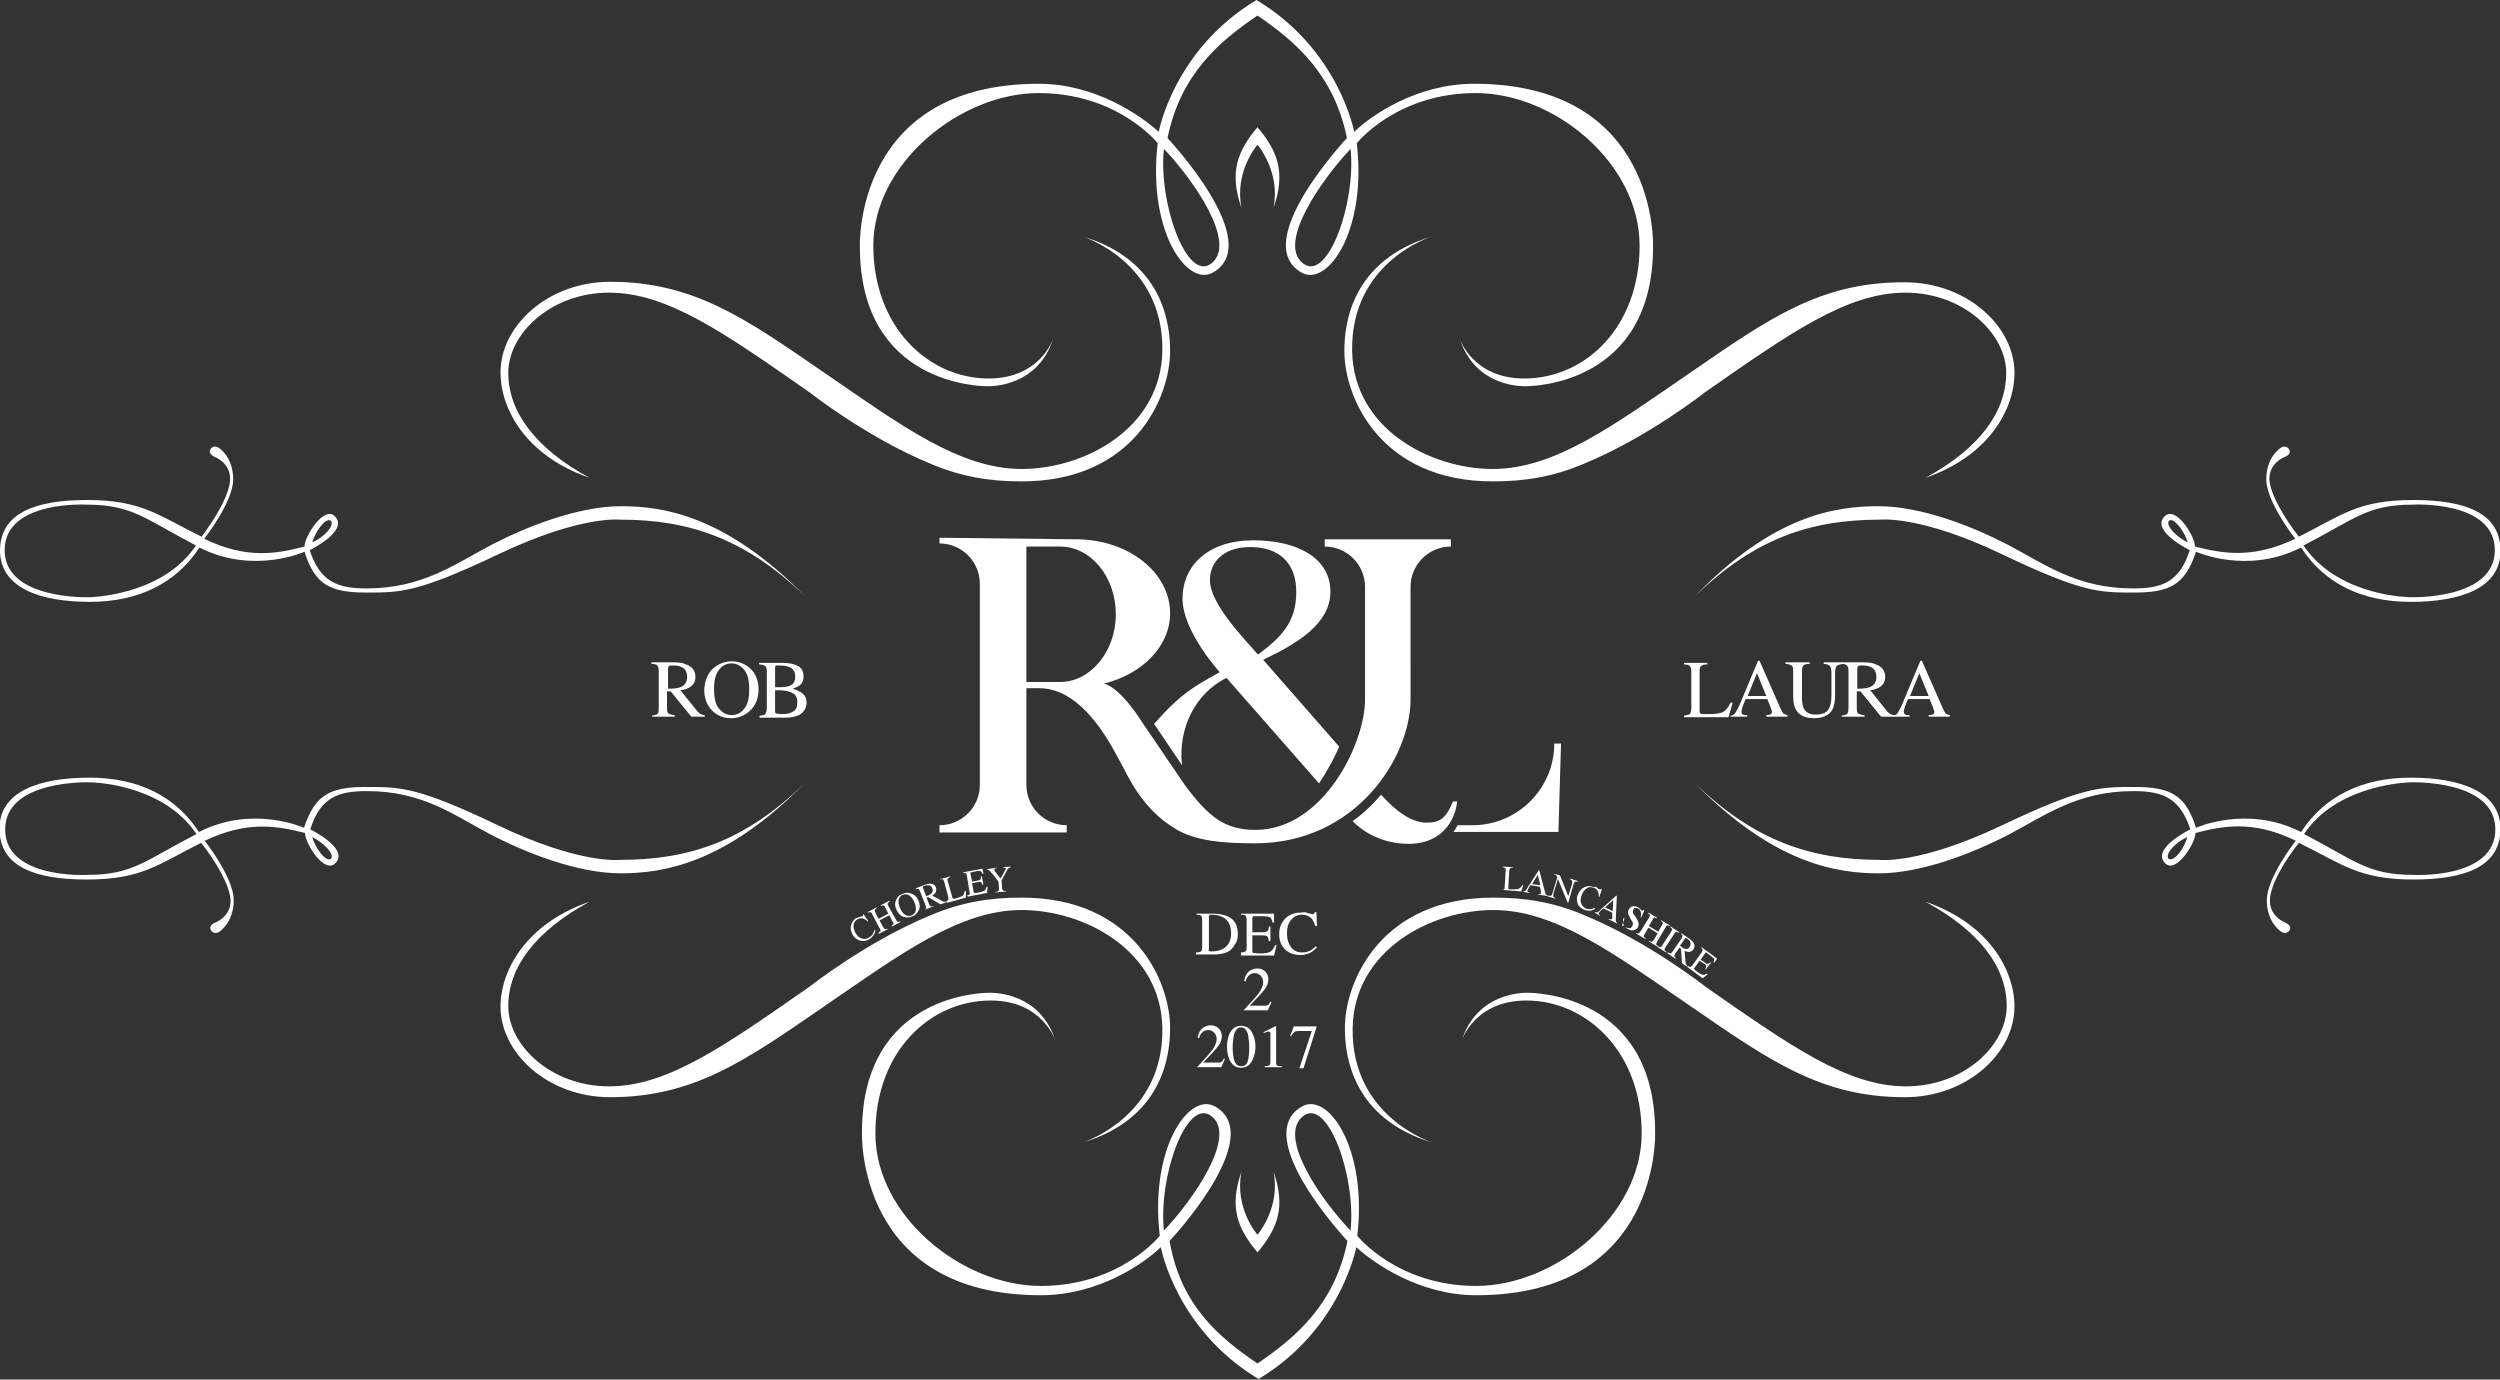 <?xml version="1.0" encoding="utf-8"?>
<!-- Generator: Adobe Illustrator 21.0.2, SVG Export Plug-In . SVG Version: 6.00 Build 0)  -->
<svg version="1.1" id="Layer_2" xmlns="http://www.w3.org/2000/svg" xmlns:xlink="http://www.w3.org/1999/xlink" x="0px" y="0px"
	 viewBox="0 0 483.5 266.8" style="enable-background:new 0 0 483.5 266.8;" xml:space="preserve">
<rect x="0" y="0" width="483.5" height="266.8" fill="#333333" stroke="none"/>
<style type="text/css">
	.st0{fill:#FFFFFF;}
</style>
<path class="st0" d="M267.1,153.7c-1.6,1.9-3.4,3.6-5.5,5.1c0,0,3.8,4.4,10.8,4.4s9.2-5.3,9.4-8.2H281c-1.2,2.9-2.2,4.1-5.1,4.1
	S270.1,157,267.1,153.7z"/>
<path class="st0" d="M301.9,143.8h-1.3c0,8.7-7.1,15.8-15.8,15.8h-2.9c0,0-0.4,0.8-0.8,1.3h20.3L301.9,143.8z"/>
<path class="st0" d="M114,92.4C101.8,88.2,96.8,79.2,96.8,72c0-9,9.2-17.5,21.2-17.5c16.3,0,26.3,7.2,41.3,17.5s26.3,18.7,38.3,18.7
	s26.9-7.7,27.2-22.8c0.3-17.3-15.5-22.2-15.5-22.2c15.7,4.7,17,17,17,22.2c0,9-7,25.2-28.7,25.2c-6.3,0-11.7-0.9-17.6-3.4
	c-12.4-5.1-23.4-13.8-23.4-13.8c-16.5-11.5-27.5-19.3-38.8-19.3s-19.5,8-19.5,15.5S103.5,86.7,114,92.4z"/>
<path class="st0" d="M38.9,103.8"/>
<path class="st0" d="M372.4,92.4c12.2-4.2,17.2-13.2,17.2-20.3c0-9-9.2-17.5-21.2-17.5C352,54.5,342,61.7,327,72
	s-26.3,18.7-38.3,18.7s-26.9-7.7-27.2-22.8C261.2,50.5,277,45.7,277,45.7c-15.7,4.7-17,17-17,22.2c0,9,7,25.2,28.7,25.2
	c6.3,0,11.7-0.9,17.6-3.4c12.4-5.1,23.4-13.8,23.4-13.8c16.5-11.5,27.5-19.3,38.8-19.3c11.3,0,19.5,8,19.5,15.5
	S382.9,86.7,372.4,92.4z"/>
<path class="st0" d="M225.8,26.7c0,0,19,20.2,8.8,26c-5,2.9-12.7-8-10.7-25c0,0-7.7-9.7-23-9.7s-32,13.7-32,29.5
	s10.7,25.7,22.3,25.7c10,0,12.5-7.7,12.5-7.7c-3,9.2-11.7,9.2-12.7,9.2c-1.2,0-24.7-0.2-24.7-27c0,0-1.2-31.5,34.6-31.5
	c11,0,19.8,6.2,23.2,9.3c0,0,2.9-15.9,18.9-25.5c16,9.6,18.9,25.5,18.9,25.5c3.3-3.2,12.1-9.3,23.2-9.3c35.8,0,34.6,31.5,34.6,31.5
	c0,26.8-23.5,27-24.7,27c-1,0-9.7,0-12.7-9.2c0,0,2.5,7.7,12.5,7.7c11.7,0,22.3-9.8,22.3-25.7S300.7,18,285.4,18
	c-15.3,0-23,9.7-23,9.7c2,17-5.7,27.9-10.7,25c-10.2-5.8,8.8-26,8.8-26C258,14.4,250.5,8,243.2,3C235.8,8,228.3,14.4,225.8,26.7z
	 M234.2,51c5.3-3.9-3.6-16.5-9.1-22.2C224,39.2,229.5,54.5,234.2,51z M261.2,28.8c-5.5,5.8-14.4,18.4-9.1,22.2
	C256.8,54.5,262.3,39.2,261.2,28.8z"/>
<path class="st0" d="M444.6,103.8"/>
<path class="st0" d="M444.6,103.8c8.2-4.1,11.4-7.1,22.1-7.1c10.1,0,16.8,2.5,16.9,9.7c0.1,7.4-7.8,10-17.4,10s-16.7-3.7-21.1-10.4
	l-0.1-0.1c-10.4,5.3-20.3,0.8-20.3,0.8c-2.1,6.5-5.2,7.9-12,7.9c-6.8,0-10,0-25.7-7.5s-23.4-6.6-23.4-6.6
	c-13.4,0-24.2,3.6-35.8,14.8C343,99.6,355,97.9,363.3,97.9s18.2,3.9,25.1,7.5s13.2,8.4,24.1,8.4c5.5,0,9-1.1,11-7.4
	c0,0-7.4-3.6-5-6.4c2.2-2.6,6.1,3.9,6,5.7c5.2,1.3,11,2.5,19.4-1.5c0,0-5.6-7.1-5.6-11.5c0-4.4,2.8-6.1,2.8-6.1s1-0.7,1.6,0.3
	c0.6,1-0.9,1.5-0.9,1.5s-2.9,1.1-2.9,4.2C439,95.6,441.9,100.3,444.6,103.8z M446,106.2c6.8,9.2,20.1,9.3,20.1,9.3
	s16.4,0.6,16.4-9.1s-15.9-8.8-15.9-8.8c-8.8,0-11.2,2.8-21.1,7.9L446,106.2z M419.5,100.7c-0.8,0.9,1.5,3.2,3.6,4.2
	C422.6,103,420.5,100,419.5,100.7z"/>
<path class="st0" d="M243.2,28c0,0,4.5,5.2,3.1,12.2c2.4-6.8,0.8-11-3.1-15.6c-3.9,4.6-5.5,8.8-3.1,15.6
	C238.7,33.1,243.2,28,243.2,28z"/>
<path class="st0" d="M44.5,92.6c0-3.1-2.9-4.2-2.9-4.2s-1.5-0.6-0.9-1.5c0.6-1,1.6-0.3,1.6-0.3s2.8,1.7,2.8,6.1
	c0,4.4-5.6,11.5-5.6,11.5c8.4,4.1,14.3,2.8,19.4,1.5c-0.1-1.8,3.9-8.3,6-5.7c2.4,2.8-5,6.4-5,6.4c2,6.2,5.5,7.4,11,7.4
	c10.9,0,17.2-4.8,24.1-8.4s16.9-7.5,25.1-7.5s20.2,1.8,35.6,17.4c-11.5-11.1-22.4-14.8-35.7-14.8c0,0-7.6-0.9-23.4,6.6
	s-19,7.5-25.7,7.5c-6.9,0-10-1.4-12-7.9c0,0-9.9,4.5-20.3-0.8l-0.1,0.1c-4.4,6.7-11.6,10.4-21.1,10.4s-17.4-2.6-17.4-10
	c0.1-7.2,6.8-9.7,16.9-9.7c10.6,0,13.9,3.1,22.1,7.1C41.6,100.3,44.5,95.6,44.5,92.6z M37.9,105.5c-9.8-5.1-12.3-7.9-21.1-7.9
	c0,0-15.9-0.9-15.9,8.8s16.4,9.1,16.4,9.1s13.4-0.2,20.1-9.3L37.9,105.5z M60.4,104.9c2.1-0.9,4.4-3.2,3.6-4.2
	C62.9,100,60.9,103,60.4,104.9z"/>
<path class="st0" d="M114,174.4c-12.2,4.2-17.2,13.2-17.2,20.3c0,9,9.2,17.5,21.2,17.5c16.3,0,26.3-7.2,41.3-17.5
	c15-10.3,26.3-18.7,38.3-18.7s26.9,7.7,27.2,22.8c0.3,17.3-15.5,22.2-15.5,22.2c15.7-4.7,17-17,17-22.2c0-9-7-25.2-28.7-25.2
	c-6.3,0-11.7,0.9-17.6,3.4c-12.4,5.1-23.4,13.8-23.4,13.8c-16.5,11.5-27.5,19.3-38.8,19.3s-19.5-8-19.5-15.5S103.5,180.1,114,174.4z
	"/>
<path class="st0" d="M372.4,174.4c12.2,4.2,17.2,13.2,17.2,20.3c0,9-9.2,17.5-21.2,17.5c-16.3,0-26.3-7.2-41.3-17.5
	c-15-10.3-26.3-18.7-38.3-18.7s-26.9,7.7-27.2,22.8c-0.3,17.3,15.5,22.2,15.5,22.2c-15.7-4.7-17-17-17-22.2c0-9,7-25.2,28.7-25.2
	c6.3,0,11.7,0.9,17.6,3.4c12.4,5.1,23.4,13.8,23.4,13.8c16.5,11.5,27.5,19.3,38.8,19.3c11.3,0,19.5-8,19.5-15.5
	S382.9,180.1,372.4,174.4z"/>
<g>
	<path class="st0" d="M166.4,177.3c0.3-0.1,0.4-0.1,0.4-0.1c0.1,0,0.1-0.1,0.1-0.1c0-0.1,0-0.1,0-0.2l0.1-0.1l0.9,1.3l-0.1,0.1
		c-0.2-0.2-0.5-0.4-0.7-0.5c-0.4-0.2-0.9-0.1-1.3,0.1c-0.4,0.3-0.7,0.6-0.7,1.1c-0.1,0.5,0.1,1,0.4,1.6c0.3,0.5,0.7,0.9,1.2,1
		c0.5,0.2,0.9,0.1,1.4-0.2c0.3-0.2,0.6-0.4,0.7-0.7c0.1-0.2,0.2-0.4,0.3-0.7l0.2,0c0,0.2-0.1,0.5-0.2,0.7c-0.2,0.4-0.5,0.7-0.9,1
		c-0.6,0.4-1.3,0.5-1.9,0.3c-0.6-0.2-1-0.5-1.4-1.1c-0.3-0.6-0.5-1.2-0.3-1.8c0.1-0.6,0.5-1.2,1.1-1.5
		C165.9,177.5,166.1,177.4,166.4,177.3z"/>
	<path class="st0" d="M169.9,180.4c0.2-0.2,0.4-0.3,0.4-0.4c0-0.1,0-0.3-0.2-0.5l-1.4-2.7c-0.1-0.2-0.2-0.3-0.3-0.4
		c-0.1,0-0.3,0-0.5,0.1l-0.1-0.1l1.7-0.9l0.1,0.1c-0.2,0.1-0.3,0.3-0.4,0.4s0,0.3,0.1,0.5l0.6,1.2l1.9-1l-0.6-1.2
		c-0.1-0.2-0.2-0.3-0.3-0.4c-0.1,0-0.3,0-0.5,0.1l-0.1-0.1l1.7-0.9l0.1,0.1c-0.2,0.1-0.3,0.3-0.4,0.4s0,0.3,0.1,0.5l1.5,2.7
		c0.1,0.2,0.2,0.3,0.3,0.4c0.1,0,0.3,0,0.5-0.1l0.1,0.1l-1.7,0.9l-0.1-0.1c0.2-0.2,0.4-0.3,0.4-0.4c0-0.1,0-0.3-0.2-0.5l-0.6-1.2
		l-1.9,1l0.7,1.3c0.1,0.2,0.2,0.3,0.3,0.4c0.1,0,0.3,0,0.5-0.1l0.1,0.1l-1.7,0.9L169.9,180.4z"/>
	<path class="st0" d="M173.3,174.1c0.2-0.6,0.6-1,1.2-1.2c0.6-0.3,1.1-0.3,1.7-0.1c0.6,0.2,1.1,0.6,1.4,1.3c0.3,0.7,0.4,1.3,0.1,1.9
		c-0.2,0.5-0.6,1-1.2,1.2c-0.6,0.3-1.2,0.3-1.8,0.1c-0.6-0.2-1-0.7-1.3-1.3C173.1,175.4,173,174.7,173.3,174.1z M175.2,177
		c0.4,0.2,0.8,0.2,1.2,0c0.4-0.2,0.6-0.5,0.7-0.9c0.1-0.4,0-1-0.3-1.7c-0.3-0.7-0.7-1.1-1.1-1.3c-0.4-0.2-0.8-0.2-1.2,0
		c-0.4,0.2-0.6,0.5-0.7,0.9s0,1,0.3,1.7C174.4,176.4,174.8,176.8,175.2,177z"/>
	<path class="st0" d="M178.7,176c0.2-0.1,0.4-0.2,0.4-0.3c0-0.1,0-0.3-0.1-0.6l-1.1-2.8c-0.1-0.2-0.2-0.4-0.3-0.4
		c-0.1,0-0.3,0-0.5,0l0-0.1l1.8-0.7c0.4-0.1,0.7-0.2,1-0.2c0.5,0,0.9,0.2,1.1,0.7c0.1,0.3,0.1,0.6,0,0.9c-0.1,0.3-0.4,0.5-0.7,0.7
		l2,1.1c0.1,0.1,0.2,0.1,0.3,0.1c0.1,0,0.2,0,0.4,0l0,0.1l-1.1,0.4l-2.4-1.4l-0.3,0.1l0.5,1.3c0.1,0.2,0.2,0.4,0.3,0.4
		c0.1,0,0.3,0,0.5-0.1l0,0.1l-1.8,0.7L178.7,176z M180.1,172.8c0.3-0.3,0.4-0.6,0.2-1c-0.1-0.4-0.4-0.6-0.8-0.6
		c-0.2,0-0.4,0-0.7,0.1c-0.2,0.1-0.3,0.1-0.3,0.2s0,0.1,0,0.2l0.6,1.6C179.6,173.2,179.9,173,180.1,172.8z"/>
	<path class="st0" d="M183,174.3c0.2-0.1,0.4-0.2,0.4-0.3s0-0.3,0-0.5l-0.8-3c-0.1-0.2-0.1-0.4-0.2-0.4c-0.1-0.1-0.3-0.1-0.5,0
		l0-0.1l1.9-0.5l0,0.1c-0.2,0.1-0.4,0.2-0.5,0.3c-0.1,0.1-0.1,0.2,0,0.5l0.9,3.2c0,0.1,0.1,0.1,0.1,0.2c0,0,0.1,0,0.2,0
		c0.1,0,0.1,0,0.2,0c0.1,0,0.2,0,0.3-0.1c0.6-0.2,1-0.3,1.2-0.5c0.2-0.2,0.3-0.5,0.4-0.9l0.2,0l0,1.3l-3.6,1L183,174.3z"/>
	<path class="st0" d="M187,173.2c0.2-0.1,0.4-0.1,0.5-0.2c0.1-0.1,0.1-0.2,0-0.5l-0.5-3.1c0-0.2-0.1-0.4-0.2-0.5
		c-0.1-0.1-0.3-0.1-0.5-0.1l0-0.1l3.7-0.7l0.2,1l-0.2,0c-0.1-0.3-0.2-0.5-0.4-0.5c-0.1-0.1-0.4-0.1-0.8,0l-0.9,0.2
		c-0.1,0-0.2,0-0.2,0.1c0,0,0,0.1,0,0.2l0.3,1.5l1.1-0.2c0.3-0.1,0.5-0.1,0.5-0.2c0.1-0.1,0.1-0.3,0.1-0.6l0.2,0l0.3,1.6l-0.2,0
		c-0.1-0.3-0.2-0.4-0.3-0.5s-0.3-0.1-0.6,0l-1.1,0.2l0.3,1.7c0,0.1,0.1,0.2,0.2,0.2s0.4,0,0.8-0.1c0.5-0.1,0.8-0.2,1-0.3
		s0.4-0.4,0.5-0.8l0.2,0l-0.1,1.2l-3.7,0.7L187,173.2z"/>
	<path class="st0" d="M192.8,167.8l0,0.1c-0.2,0-0.3,0-0.4,0.1c-0.1,0-0.1,0.1-0.1,0.2c0,0,0,0.1,0,0.1c0,0,0.1,0.1,0.1,0.2l1.1,1.4
		l0.9-1.6c0-0.1,0.1-0.1,0.1-0.2c0,0,0-0.1,0-0.1c0-0.1-0.1-0.2-0.2-0.2c-0.1,0-0.2,0-0.3,0l0-0.1l1.5-0.1l0,0.1
		c-0.1,0-0.3,0.1-0.4,0.2c-0.2,0.1-0.3,0.4-0.5,0.7l-0.9,1.7l0.1,1.4c0,0.3,0.1,0.4,0.2,0.5c0.1,0.1,0.3,0.1,0.6,0.1l0,0.1l-2.1,0.2
		l0-0.1c0.3,0,0.5-0.1,0.6-0.2c0.1-0.1,0.1-0.3,0.1-0.6l-0.1-1.2l-1-1.3c-0.4-0.4-0.6-0.7-0.7-0.8c-0.1-0.1-0.3-0.2-0.5-0.2l0-0.1
		L192.8,167.8z"/>
</g>
<g>
	<path class="st0" d="M290.4,172.1c0.3,0,0.4,0,0.5-0.1c0.1-0.1,0.1-0.2,0.1-0.5l0.2-3.1c0-0.2,0-0.4-0.1-0.5
		c-0.1-0.1-0.2-0.1-0.5-0.2l0-0.1l2,0.1l0,0.1c-0.3,0-0.4,0-0.5,0.1c-0.1,0.1-0.1,0.2-0.2,0.4l-0.2,3.4c0,0.1,0,0.1,0,0.2
		c0,0,0.1,0.1,0.2,0.1c0.1,0,0.1,0,0.2,0c0.1,0,0.2,0,0.3,0c0.6,0,1,0,1.3-0.1c0.2-0.1,0.5-0.3,0.7-0.7l0.2,0l-0.4,1.2l-3.8-0.3
		L290.4,172.1z"/>
	<path class="st0" d="M294.6,172.5l0-0.1c0.2,0,0.3,0,0.4-0.1c0.1-0.1,0.3-0.4,0.6-0.9l2-3.1l0.1,0l1.1,4.2c0.1,0.3,0.1,0.5,0.2,0.5
		c0.1,0.1,0.2,0.1,0.3,0.2l0,0.1l-1.8-0.3l0-0.1c0.2,0,0.3,0,0.4,0c0.1,0,0.1-0.1,0.1-0.2c0,0,0-0.1,0-0.2s0-0.2,0-0.3l-0.2-0.7
		l-1.8-0.3c-0.3,0.4-0.4,0.7-0.5,0.8c-0.1,0.1-0.1,0.2-0.1,0.2c0,0.1,0,0.2,0.1,0.3c0.1,0,0.2,0.1,0.3,0.1l0,0.1L294.6,172.5z
		 M297.9,171.2l-0.5-2l-1.1,1.8L297.9,171.2z"/>
	<path class="st0" d="M299.4,173.2c0.3,0.1,0.5,0,0.6,0s0.2-0.3,0.3-0.6l0.9-3l-0.1-0.1c-0.1-0.1-0.1-0.2-0.2-0.3
		c-0.1,0-0.2-0.1-0.3-0.1l0-0.1l1.1,0.3l1.6,4l0.7-2.2c0.1-0.4,0.1-0.6,0-0.8c-0.1-0.1-0.2-0.2-0.4-0.3l0-0.1l1.6,0.5l0,0.1
		c-0.3,0-0.5,0-0.6,0c-0.1,0.1-0.2,0.3-0.3,0.6l-1,3.5l-0.1,0l-1.9-4.6l-0.8,2.6c-0.1,0.4-0.1,0.6-0.1,0.8c0,0.1,0.2,0.2,0.4,0.3
		l0,0.1l-1.6-0.5L299.4,173.2z"/>
	<path class="st0" d="M308.9,171.7c0.2,0.2,0.3,0.3,0.4,0.3c0.1,0,0.1,0,0.2,0c0.1,0,0.1,0,0.2-0.1l0.1,0.1l-0.5,1.5l-0.1-0.1
		c0-0.3,0-0.6-0.1-0.8c-0.1-0.4-0.4-0.8-0.9-0.9c-0.5-0.2-0.9-0.2-1.3,0.1c-0.4,0.2-0.8,0.7-1,1.3c-0.2,0.6-0.3,1.1-0.1,1.6
		s0.5,0.8,0.9,1c0.3,0.1,0.7,0.2,1,0.1c0.2,0,0.4-0.1,0.7-0.2l0.1,0.2c-0.2,0.1-0.5,0.2-0.7,0.3c-0.5,0.1-0.9,0-1.3-0.1
		c-0.7-0.3-1.2-0.7-1.4-1.3c-0.2-0.6-0.2-1.2,0.1-1.8c0.3-0.6,0.7-1.1,1.2-1.3c0.6-0.3,1.2-0.3,1.9,0
		C308.4,171.4,308.7,171.5,308.9,171.7z"/>
	<path class="st0" d="M308.4,176.5l0.1-0.1c0.2,0.1,0.3,0.1,0.5,0s0.4-0.3,0.8-0.7l2.8-2.5l0.1,0.1l-0.2,4.3c0,0.3,0,0.5,0,0.6
		c0,0.1,0.1,0.2,0.3,0.3l-0.1,0.1l-1.6-0.8l0.1-0.1c0.2,0.1,0.3,0.1,0.4,0.1s0.1,0,0.2-0.1c0,0,0-0.1,0-0.2s0-0.2,0-0.3l0-0.7
		l-1.7-0.8c-0.4,0.3-0.6,0.5-0.7,0.6c-0.1,0.1-0.1,0.1-0.2,0.2c-0.1,0.1,0,0.2,0,0.3c0,0.1,0.1,0.1,0.3,0.2l-0.1,0.1L308.4,176.5z
		 M311.9,176.2l0.1-2.1l-1.6,1.4L311.9,176.2z"/>
	<path class="st0" d="M313.9,177.6c0,0.3,0,0.6,0,0.9c0.1,0.4,0.3,0.7,0.7,0.9c0.2,0.1,0.4,0.1,0.6,0.1c0.2,0,0.4-0.2,0.5-0.4
		c0.1-0.2,0.1-0.4,0.1-0.6c0-0.1-0.2-0.4-0.4-0.7l-0.3-0.6c-0.1-0.2-0.2-0.4-0.2-0.5c-0.1-0.3,0-0.5,0.1-0.8
		c0.2-0.3,0.4-0.5,0.7-0.6c0.3-0.1,0.6,0,1,0.1c0.1,0.1,0.3,0.2,0.5,0.4c0.2,0.2,0.3,0.3,0.3,0.3c0.1,0,0.1,0.1,0.2,0
		s0.1-0.1,0.2-0.1l0.1,0.1l-0.6,1.4l-0.1-0.1c0.1-0.4,0.1-0.8,0-1.1s-0.3-0.5-0.5-0.6c-0.2-0.1-0.3-0.1-0.5-0.1
		c-0.2,0-0.3,0.1-0.4,0.3c-0.1,0.2-0.1,0.3-0.1,0.5c0,0.2,0.1,0.4,0.3,0.6l0.4,0.6c0.2,0.4,0.4,0.7,0.4,1c0,0.3,0,0.5-0.1,0.7
		c-0.2,0.3-0.4,0.5-0.8,0.6c-0.4,0.1-0.7,0-1.1-0.2c-0.2-0.1-0.4-0.2-0.5-0.4c-0.2-0.2-0.3-0.3-0.3-0.3c-0.1,0-0.1,0-0.2,0
		c0,0-0.1,0.1-0.1,0.1l-0.1-0.1l0.5-1.4L313.9,177.6z"/>
	<path class="st0" d="M316.4,180.4c0.2,0.1,0.4,0.2,0.5,0.1c0.1,0,0.2-0.2,0.4-0.4l1.6-2.6c0.1-0.2,0.2-0.4,0.2-0.5
		s-0.1-0.2-0.4-0.4l0.1-0.1l1.7,1l-0.1,0.1c-0.2-0.1-0.4-0.2-0.5-0.1c-0.1,0-0.2,0.1-0.3,0.4l-0.7,1.2l1.8,1.1l0.7-1.2
		c0.1-0.2,0.2-0.4,0.2-0.5c0-0.1-0.1-0.2-0.4-0.4l0.1-0.1l1.7,1l-0.1,0.1c-0.2-0.1-0.4-0.2-0.5-0.1c-0.1,0-0.2,0.1-0.3,0.4l-1.6,2.7
		c-0.1,0.2-0.2,0.4-0.2,0.5c0,0.1,0.1,0.2,0.4,0.4l-0.1,0.1l-1.7-1l0.1-0.1c0.3,0.1,0.4,0.2,0.5,0.1c0.1,0,0.2-0.2,0.4-0.4l0.7-1.2
		l-1.8-1.1l-0.7,1.2c-0.1,0.2-0.2,0.4-0.2,0.5c0,0.1,0.1,0.2,0.4,0.4l-0.1,0.1l-1.7-1L316.4,180.4z"/>
	<path class="st0" d="M320.6,183c0.3,0.1,0.4,0.2,0.5,0.2s0.2-0.1,0.4-0.4l1.7-2.6c0.1-0.2,0.2-0.4,0.2-0.5c0-0.1-0.2-0.2-0.4-0.4
		l0.1-0.1l1.7,1.1l-0.1,0.1c-0.2-0.1-0.4-0.2-0.5-0.2c-0.1,0-0.2,0.1-0.4,0.4l-1.7,2.6c-0.1,0.2-0.2,0.4-0.2,0.5
		c0,0.1,0.2,0.2,0.4,0.4l-0.1,0.1l-1.7-1.1L320.6,183z"/>
	<path class="st0" d="M322.6,184.2c0.2,0.1,0.4,0.2,0.5,0.2c0.1,0,0.2-0.2,0.4-0.4l1.7-2.5c0.1-0.2,0.2-0.4,0.2-0.5
		c0-0.1-0.1-0.2-0.3-0.4l0.1-0.1l1.6,1.1c0.3,0.2,0.6,0.5,0.7,0.7c0.3,0.4,0.3,0.9,0,1.3c-0.2,0.3-0.4,0.4-0.7,0.5
		c-0.3,0-0.6,0-1-0.2l0.2,2.3c0,0.1,0,0.3,0.1,0.3c0,0.1,0.1,0.2,0.2,0.3l-0.1,0.1l-0.9-0.6l-0.2-2.8l-0.3-0.2l-0.8,1.1
		c-0.1,0.2-0.2,0.4-0.2,0.5c0,0.1,0.1,0.2,0.3,0.4l-0.1,0.1l-1.6-1.1L322.6,184.2z M325.9,183.5c0.4,0.1,0.7,0,0.9-0.4
		c0.2-0.3,0.2-0.7,0.1-1c-0.1-0.2-0.3-0.3-0.5-0.5c-0.2-0.1-0.3-0.2-0.3-0.2c-0.1,0-0.1,0-0.2,0.1l-1,1.4
		C325.4,183.3,325.7,183.5,325.9,183.5z"/>
	<path class="st0" d="M326.4,186.8c0.2,0.1,0.4,0.2,0.5,0.2s0.2-0.1,0.4-0.3l1.8-2.5c0.1-0.2,0.2-0.4,0.2-0.5c0-0.1-0.1-0.2-0.3-0.4
		l0.1-0.1l3,2.2l-0.6,0.8l-0.1-0.1c0.1-0.3,0.2-0.5,0.1-0.6c0-0.1-0.2-0.3-0.6-0.6l-0.8-0.6c-0.1-0.1-0.1-0.1-0.2-0.1
		c0,0-0.1,0.1-0.1,0.1l-0.9,1.3l0.9,0.6c0.2,0.2,0.4,0.3,0.5,0.2c0.1,0,0.3-0.1,0.5-0.3l0.1,0.1l-1,1.3l-0.1-0.1
		c0.1-0.2,0.2-0.4,0.2-0.6c0-0.1-0.1-0.3-0.4-0.4l-0.9-0.6l-1,1.4c-0.1,0.1-0.1,0.2,0,0.3c0.1,0.1,0.3,0.2,0.6,0.5
		c0.4,0.3,0.7,0.4,0.9,0.5c0.2,0.1,0.6,0,0.9-0.2l0.2,0.1l-1,0.8l-3-2.2L326.4,186.8z"/>
</g>
<path class="st0" d="M243.2,263.7c7.3-5,14.9-11.3,17.4-23.7c0,0-19-20.2-8.8-26c5-2.9,12.7,8,10.7,25c0,0,7.7,9.7,23,9.7
	c15.3,0,32-13.7,32-29.5s-10.7-25.7-22.3-25.7c-10,0-12.5,7.7-12.5,7.7c3-9.2,11.7-9.2,12.7-9.2c1.2,0,24.7,0.2,24.7,27
	c0,0,1.2,31.5-34.6,31.5c-11,0-19.8-6.2-23.2-9.3c0,0-2.9,15.9-18.9,25.5c-16-9.6-18.9-25.5-18.9-25.5c-3.3,3.2-12.1,9.3-23.2,9.3
	c-35.8,0-34.6-31.5-34.6-31.5c0-26.8,23.5-27,24.7-27c1,0,9.7,0,12.7,9.2c0,0-2.5-7.7-12.5-7.7c-11.7,0-22.3,9.8-22.3,25.7
	s16.7,29.5,32,29.5s23-9.7,23-9.7c-2-17,5.7-27.9,10.7-25c10.2,5.8-8.8,26-8.8,26C228.3,252.4,235.8,258.7,243.2,263.7z M225.1,238
	c5.5-5.8,14.4-18.4,9.1-22.2C229.5,212.3,224,227.5,225.1,238z M252.1,215.8c-5.3,3.9,3.6,16.5,9.1,22.2
	C262.3,227.5,256.8,212.3,252.1,215.8z"/>
<path class="st0" d="M439,174.2c0,3.1,2.9,4.2,2.9,4.2s1.5,0.6,0.9,1.5c-0.6,1-1.6,0.3-1.6,0.3s-2.8-1.7-2.8-6.1
	c0-4.4,5.6-11.5,5.6-11.5c-8.4-4.1-14.3-2.8-19.4-1.5c0.1,1.8-3.9,8.3-6,5.7c-2.4-2.8,5-6.4,5-6.4c-2-6.2-5.5-7.4-11-7.4
	c-10.9,0-17.2,4.8-24.1,8.4s-16.9,7.5-25.1,7.5s-20.2-1.8-35.6-17.4c11.5,11.1,22.4,14.8,35.8,14.8c0,0,7.6,0.9,23.4-6.6
	s19-7.5,25.7-7.5c6.9,0,10,1.4,12,7.9c0,0,9.9-4.5,20.3,0.8l0.1-0.1c4.4-6.7,11.6-10.4,21.1-10.4s17.4,2.6,17.4,10
	c-0.1,7.2-6.8,9.7-16.9,9.7c-10.6,0-13.9-3.1-22.1-7.1C441.9,166.4,439,171.2,439,174.2z M445.6,161.3c9.8,5.1,12.3,7.9,21.1,7.9
	c0,0,15.9,0.9,15.9-8.8s-16.4-9.1-16.4-9.1s-13.4,0.2-20.1,9.3L445.6,161.3z M423,161.9c-2.1,0.9-4.4,3.2-3.6,4.2
	C420.5,166.8,422.6,163.8,423,161.9z"/>
<path class="st0" d="M243.2,238.8c0,0,4.5-5.2,3.1-12.2c2.4,6.8,0.8,11-3.1,15.6c-3.9-4.6-5.5-8.8-3.1-15.6
	C238.7,233.7,243.2,238.8,243.2,238.8z"/>
<path class="st0" d="M38.9,163c-8.2,4.1-11.4,7.1-22.1,7.1c-10.1,0-16.8-2.5-16.9-9.7c-0.1-7.4,7.8-10,17.4-10s16.7,3.7,21.1,10.4
	l0.1,0.1c10.4-5.3,20.3-0.8,20.3-0.8c2.1-6.5,5.2-7.9,12-7.9c6.8,0,10,0,25.7,7.5s23.4,6.6,23.4,6.6c13.4,0,24.2-3.6,35.7-14.8
	c-15.4,15.6-27.4,17.4-35.6,17.4s-18.2-3.9-25.1-7.5S81.9,153,71,153c-5.5,0-9,1.1-11,7.4c0,0,7.4,3.6,5,6.4c-2.2,2.6-6.1-3.9-6-5.7
	c-5.2-1.3-11-2.5-19.4,1.5c0,0,5.6,7.1,5.6,11.5c0,4.4-2.8,6.1-2.8,6.1s-1,0.7-1.6-0.3s0.9-1.5,0.9-1.5s2.9-1.1,2.9-4.2
	C44.5,171.2,41.6,166.4,38.9,163z M37.5,160.6c-6.8-9.2-20.1-9.3-20.1-9.3S1,150.7,1,160.4s15.9,8.8,15.9,8.8
	c8.8,0,11.2-2.8,21.1-7.9L37.5,160.6z M64,166.1c0.8-0.9-1.5-3.2-3.6-4.2C60.9,163.8,62.9,166.8,64,166.1z"/>
<path class="st0" d="M272.8,135.3c0,11-10.4,27.8-30.1,27.8c-6.5,0-11.4-0.5-15.2-2.7c-6.9-4-9.7-11.1-10.6-12.6
	c-1.3-2.2-6.9-14.7-15.9-14.7h-2.5v18.7c0,4.3,3.5,7.8,7.8,7.8v1.4h-24.6v-1.4c4.3,0,7.8-3.5,7.8-7.8v-38.9c0-4.3-3.5-7.8-7.8-7.8
	v-1.1l26.4,0.3c10.1,0,18.2,6.4,18.2,14.3c0,6.4-5.4,11.8-12.8,13.6c3.4,0.9,7.4,7.5,7.4,7.5l8.3,12.2c4.5,6,7.6,8.6,13.6,8.6
	c13.1,0,21.2-16.7,21.2-25.2v-21.8c0-4.3-3.5-7.8-7.8-7.8v-1.4h24.4v1.4c-4.3,0-7.8,3.5-7.8,7.8L272.8,135.3z M205,131.9
	c5.9,0,10.8-5.9,10.8-13.1c0-7.2-4.8-13.1-10.8-13.1l-6.5,0v26.2L205,131.9z"/>
<path class="st0" d="M228.6,148l-5.4-8c5.1-5.8,7.8-7.3,12.7-10c0,0-7.2-7.9-7.2-14.2c0-6.4,4.9-11.3,13.7-11.3s14.9,3.6,14.9,9.9
	s-6.5,10.1-13,13.2l14.7,16.8c-0.5,1.3-2.2,4.6-3.9,7.1l-17.9-20.4C231.2,134.1,227.8,140.8,228.6,148z M243.3,126.6
	c4.4-3.3,7.4-6.2,7.4-12.1s-3.6-8.7-8.9-8.7s-7.8,3-7.8,6.4C234,116.8,240.7,123.6,243.3,126.6z"/>
<g>
	<path class="st0" d="M231.4,184.2c0.4,0,0.7-0.1,0.9-0.2c0.1-0.1,0.2-0.4,0.2-0.8v-5.3c0-0.4-0.1-0.7-0.2-0.8s-0.4-0.2-0.9-0.2
		v-0.2h3.2c1.1,0,2,0.2,2.8,0.5c1.4,0.6,2,1.8,2,3.5c0,0.6-0.1,1.2-0.4,1.7s-0.6,1-1.1,1.4c-0.3,0.2-0.6,0.4-1,0.5
		c-0.6,0.2-1.4,0.3-2.3,0.3h-3.3V184.2z M233.8,183.9c0.1,0.1,0.3,0.1,0.6,0.1c0.9,0,1.7-0.2,2.3-0.6c0.9-0.6,1.4-1.5,1.4-2.9
		c0-1.2-0.4-2.2-1.1-2.8c-0.7-0.5-1.5-0.8-2.6-0.8c-0.3,0-0.5,0-0.5,0.1s-0.1,0.2-0.1,0.4v6.1C233.7,183.7,233.7,183.8,233.8,183.9z
		"/>
	<path class="st0" d="M240,184.2c0.4,0,0.7-0.1,0.9-0.2c0.1-0.1,0.2-0.4,0.2-0.8v-5.3c0-0.4-0.1-0.7-0.2-0.8s-0.4-0.2-0.9-0.2v-0.2
		h6.4l0,1.7h-0.3c-0.1-0.5-0.3-0.9-0.5-1s-0.7-0.2-1.4-0.2h-1.6c-0.2,0-0.3,0-0.3,0.1c0,0.1-0.1,0.2-0.1,0.3v2.7h1.9
		c0.5,0,0.8-0.1,1-0.2s0.3-0.5,0.3-0.9h0.3v2.8h-0.3c-0.1-0.5-0.2-0.8-0.3-0.9s-0.5-0.2-1-0.2h-1.9v3c0,0.2,0.1,0.4,0.2,0.4
		c0.2,0,0.6,0.1,1.4,0.1c0.8,0,1.4-0.1,1.8-0.3s0.7-0.6,1-1.3h0.3l-0.5,2H240V184.2z"/>
	<path class="st0" d="M253,176.6c0.5,0.1,0.7,0.2,0.8,0.2c0.1,0,0.2,0,0.3-0.1s0.2-0.2,0.2-0.3h0.3l0.1,2.7h-0.3
		c-0.2-0.5-0.4-1-0.6-1.3c-0.5-0.6-1.2-0.9-2-0.9c-0.8,0-1.5,0.3-2.1,1s-0.8,1.6-0.8,2.7c0,1.1,0.3,1.9,0.8,2.6s1.3,1,2.1,1
		c0.6,0,1.2-0.1,1.7-0.4c0.3-0.2,0.6-0.4,1-0.8l0.2,0.2c-0.3,0.3-0.6,0.6-1,0.9c-0.7,0.4-1.4,0.6-2.2,0.6c-1.3,0-2.3-0.4-3.1-1.2
		c-0.7-0.8-1-1.7-1-2.9c0-1.2,0.4-2.1,1.1-2.9c0.8-0.8,1.8-1.2,3-1.2C252.1,176.4,252.5,176.4,253,176.6z"/>
	<path class="st0" d="M240.6,195.3c1.4-1.5,2.4-2.6,2.9-3.3c0.5-0.7,0.8-1.4,0.8-2c0-0.6-0.2-1-0.5-1.3c-0.3-0.3-0.7-0.5-1.1-0.5
		c-0.5,0-1,0.2-1.3,0.6c-0.2,0.2-0.4,0.5-0.5,1l-0.3-0.1c0.2-0.9,0.5-1.5,1-1.9c0.5-0.3,1-0.5,1.5-0.5c0.7,0,1.2,0.2,1.6,0.6
		c0.4,0.4,0.6,0.9,0.6,1.5c0,0.6-0.2,1.3-0.7,1.9c-0.4,0.6-1.4,1.6-2.9,3.2h2.7c0.4,0,0.6,0,0.8-0.1c0.2-0.1,0.3-0.3,0.5-0.7
		l0.2,0.1l-0.7,1.6h-4.7V195.3z"/>
	<path class="st0" d="M231.6,206.3c1.4-1.5,2.4-2.6,2.9-3.3c0.5-0.7,0.8-1.4,0.8-2c0-0.6-0.2-1-0.5-1.3c-0.3-0.3-0.7-0.5-1.1-0.5
		c-0.5,0-1,0.2-1.3,0.6c-0.2,0.2-0.4,0.5-0.5,1l-0.3-0.1c0.2-0.9,0.5-1.5,1-1.9c0.5-0.3,1-0.5,1.5-0.5c0.7,0,1.2,0.2,1.6,0.6
		c0.4,0.4,0.6,0.9,0.6,1.5c0,0.6-0.2,1.3-0.7,1.9c-0.4,0.6-1.4,1.6-2.9,3.2h2.7c0.4,0,0.6,0,0.8-0.1c0.2-0.1,0.3-0.3,0.5-0.7
		l0.2,0.1l-0.7,1.6h-4.7V206.3z"/>
	<path class="st0" d="M242.2,199.8c0.4,0.8,0.6,1.6,0.6,2.6c0,0.8-0.1,1.5-0.4,2.2c-0.5,1.3-1.2,1.9-2.4,1.9c-0.8,0-1.4-0.3-1.9-1
		c-0.5-0.7-0.8-1.8-0.8-3c0-1,0.2-1.9,0.5-2.6c0.5-1,1.2-1.5,2.2-1.5C241,198.4,241.7,198.8,242.2,199.8z M241.3,205.3
		c0.2-0.6,0.3-1.5,0.3-2.7c0-0.9-0.1-1.7-0.2-2.3c-0.2-1.1-0.7-1.6-1.4-1.6s-1.1,0.5-1.4,1.6c-0.1,0.6-0.2,1.3-0.2,2.3
		c0,0.9,0.1,1.6,0.2,2.1c0.2,1,0.7,1.5,1.4,1.5C240.7,206.2,241.1,205.9,241.3,205.3z"/>
	<path class="st0" d="M246.8,198.4C246.8,198.4,246.8,198.5,246.8,198.4l0,7.1c0,0.3,0.1,0.5,0.2,0.6c0.2,0.1,0.5,0.1,0.9,0.1v0.2
		h-3.3v-0.2c0.5,0,0.8-0.1,0.9-0.2s0.2-0.3,0.2-0.7V200c0-0.2,0-0.3-0.1-0.4s-0.1-0.1-0.3-0.1c-0.1,0-0.2,0-0.4,0.1
		s-0.3,0.1-0.5,0.2v-0.2L246.8,198.4L246.8,198.4C246.8,198.4,246.8,198.4,246.8,198.4z"/>
	<path class="st0" d="M254.6,198.5v0.2l-2.5,7.9h-0.8l2.4-7.2h-2.6c-0.4,0-0.7,0.1-0.8,0.2s-0.4,0.4-0.6,0.8l-0.2-0.1
		c0.3-0.6,0.4-1,0.5-1.2s0.1-0.3,0.2-0.6H254.6z"/>
</g>
<g>
	<path class="st0" d="M126.1,138.4c0.6-0.1,1-0.2,1.1-0.4c0.2-0.2,0.2-0.6,0.2-1.3v-6.9c0-0.6-0.1-0.9-0.3-1.1
		c-0.2-0.2-0.5-0.3-1.1-0.3v-0.3h4.4c0.9,0,1.7,0.1,2.3,0.4c1.2,0.4,1.8,1.3,1.8,2.4c0,0.8-0.3,1.4-0.8,1.8
		c-0.5,0.4-1.2,0.7-2.1,0.8l3.3,4.1c0.2,0.2,0.4,0.4,0.6,0.5s0.5,0.2,0.8,0.2v0.3h-2.6l-4-4.9l-0.7,0v3.2c0,0.6,0.1,1,0.3,1.1
		s0.6,0.3,1.2,0.3v0.3h-4.4V138.4z M131.6,132.9c0.8-0.3,1.3-1,1.3-2c0-0.9-0.4-1.6-1.1-1.9c-0.4-0.2-0.9-0.3-1.6-0.3
		c-0.5,0-0.7,0-0.8,0.1c-0.1,0.1-0.2,0.2-0.2,0.5v3.9C130.3,133.2,131.1,133.1,131.6,132.9z"/>
	<path class="st0" d="M137.9,129.3c1-0.9,2.2-1.4,3.6-1.4c1.4,0,2.7,0.5,3.6,1.4c1.1,1,1.6,2.4,1.6,4.1c0,1.7-0.6,3.1-1.7,4.1
		c-1,0.9-2.2,1.4-3.6,1.4c-1.5,0-2.7-0.5-3.7-1.5c-1-1-1.5-2.4-1.5-4C136.3,131.7,136.8,130.3,137.9,129.3z M139.1,137.1
		c0.7,0.8,1.5,1.2,2.4,1.2c0.9,0,1.8-0.4,2.4-1.2c0.7-0.8,1-2,1-3.8c0-1.7-0.3-3-1-3.8c-0.7-0.8-1.5-1.2-2.4-1.2
		c-1,0-1.8,0.4-2.4,1.2c-0.7,0.8-1,2.1-1,3.7C138.1,135.1,138.4,136.3,139.1,137.1z"/>
	<path class="st0" d="M146.8,138.4c0.6,0,1.1-0.1,1.2-0.3s0.3-0.5,0.3-1.1v-7.1c0-0.6-0.1-1-0.3-1.1s-0.6-0.3-1.2-0.3v-0.3h4.5
		c1.3,0,2.3,0.2,3,0.6c0.8,0.4,1.1,1.1,1.1,2.1c0,0.8-0.3,1.3-0.8,1.7c-0.3,0.2-0.7,0.4-1.3,0.6c0.7,0.2,1.4,0.5,1.9,0.9
		c0.5,0.4,0.8,1,0.8,1.7c0,1.2-0.6,2.1-1.7,2.6c-0.6,0.2-1.4,0.4-2.2,0.4h-5.2V138.4z M152.8,132.6c0.7-0.3,1-0.9,1-1.7
		c0-1-0.4-1.6-1.2-1.9c-0.4-0.2-1.1-0.3-2-0.3c-0.3,0-0.5,0-0.6,0.1c-0.1,0.1-0.1,0.2-0.1,0.5v3.6l1.5,0
		C152,132.8,152.5,132.8,152.8,132.6z M153.4,137.6c0.6-0.3,0.8-0.9,0.8-1.8c0-0.9-0.3-1.5-1-1.8c-0.6-0.3-1.5-0.5-2.5-0.5
		c-0.2,0-0.4,0-0.5,0c-0.1,0-0.2,0-0.3,0v4c0,0.3,0.1,0.5,0.2,0.5s0.5,0.1,1.1,0.1C152.1,138.1,152.8,138,153.4,137.6z"/>
</g>
<g>
	<path class="st0" d="M325.7,138.4c0.6-0.1,1-0.2,1.1-0.3s0.3-0.5,0.3-1.1v-7.1c0-0.6-0.1-0.9-0.3-1.1s-0.6-0.3-1.1-0.3v-0.3h4.5
		v0.3c-0.6,0-1,0.1-1.2,0.3s-0.3,0.5-0.3,1v7.7c0,0.2,0,0.3,0.1,0.4c0.1,0.1,0.2,0.2,0.4,0.2c0.1,0,0.2,0,0.4,0s0.4,0,0.7,0
		c1.4,0,2.4-0.1,2.9-0.4c0.5-0.2,1-0.8,1.5-1.8h0.4l-0.8,2.8h-8.6V138.4z"/>
	<path class="st0" d="M334.7,138.7v-0.3c0.4,0,0.7-0.2,0.9-0.5c0.2-0.3,0.6-1,1.1-2.2l3.3-7.9h0.3l4,9.1c0.3,0.6,0.5,1,0.6,1.1
		c0.2,0.1,0.4,0.2,0.8,0.3v0.3h-4.1v-0.3c0.5,0,0.8-0.1,0.9-0.2c0.1-0.1,0.2-0.2,0.2-0.4c0-0.1,0-0.2-0.1-0.4s-0.1-0.4-0.2-0.6
		l-0.6-1.5h-4.2c-0.4,1-0.7,1.7-0.7,1.9s-0.1,0.4-0.1,0.5c0,0.3,0.1,0.5,0.3,0.6c0.1,0.1,0.4,0.1,0.8,0.1v0.3H334.7z M341.6,134.6
		l-1.8-4.4l-1.8,4.4H341.6z"/>
	<path class="st0" d="M350,128.1v0.3c-0.6,0-1,0.1-1.2,0.3c-0.2,0.2-0.3,0.5-0.3,1.1v5.1c0,0.8,0.1,1.5,0.3,2
		c0.4,0.9,1.2,1.3,2.4,1.3c1.3,0,2.2-0.4,2.6-1.3c0.2-0.5,0.4-1.2,0.4-2.3v-4.2c0-0.9-0.1-1.4-0.3-1.6c-0.2-0.2-0.6-0.4-1.2-0.4
		v-0.3h3.7v0.3c-0.6,0.1-1,0.2-1.2,0.4c-0.2,0.2-0.3,0.8-0.3,1.6v4.2c0,1.1-0.2,2-0.5,2.6c-0.6,1.1-1.8,1.7-3.6,1.7
		c-1.7,0-2.9-0.6-3.5-1.7c-0.3-0.6-0.5-1.4-0.5-2.4v-5c0-0.6-0.1-1-0.3-1.1s-0.6-0.3-1.2-0.3v-0.3H350z"/>
	<path class="st0" d="M356.2,138.4c0.6-0.1,1-0.2,1.1-0.4s0.2-0.6,0.2-1.3v-6.9c0-0.6-0.1-0.9-0.3-1.1s-0.5-0.3-1.1-0.3v-0.3h4.4
		c0.9,0,1.7,0.1,2.3,0.4c1.2,0.4,1.8,1.3,1.8,2.4c0,0.8-0.3,1.4-0.8,1.8s-1.2,0.7-2.1,0.8l3.3,4.1c0.2,0.2,0.4,0.4,0.6,0.5
		s0.5,0.2,0.8,0.2v0.3h-2.6l-4-4.9l-0.7,0v3.2c0,0.6,0.1,1,0.3,1.1s0.6,0.3,1.2,0.3v0.3h-4.4V138.4z M361.6,132.9
		c0.8-0.3,1.3-1,1.3-2c0-0.9-0.4-1.6-1.1-1.9c-0.4-0.2-0.9-0.3-1.6-0.3c-0.5,0-0.7,0-0.8,0.1c-0.1,0.1-0.2,0.2-0.2,0.5v3.9
		C360.3,133.2,361.1,133.1,361.6,132.9z"/>
	<path class="st0" d="M366.1,138.7v-0.3c0.4,0,0.7-0.2,0.9-0.5c0.2-0.3,0.6-1,1.1-2.2l3.3-7.9h0.3l4,9.1c0.3,0.6,0.5,1,0.6,1.1
		c0.2,0.1,0.4,0.2,0.8,0.3v0.3h-4.1v-0.3c0.5,0,0.8-0.1,0.9-0.2c0.1-0.1,0.2-0.2,0.2-0.4c0-0.1,0-0.2-0.1-0.4
		c-0.1-0.2-0.1-0.4-0.2-0.6l-0.6-1.5H369c-0.4,1-0.7,1.7-0.7,1.9c-0.1,0.2-0.1,0.4-0.1,0.5c0,0.3,0.1,0.5,0.3,0.6
		c0.1,0.1,0.4,0.1,0.8,0.1v0.3H366.1z M373,134.6l-1.8-4.4l-1.8,4.4H373z"/>
</g>
</svg>

